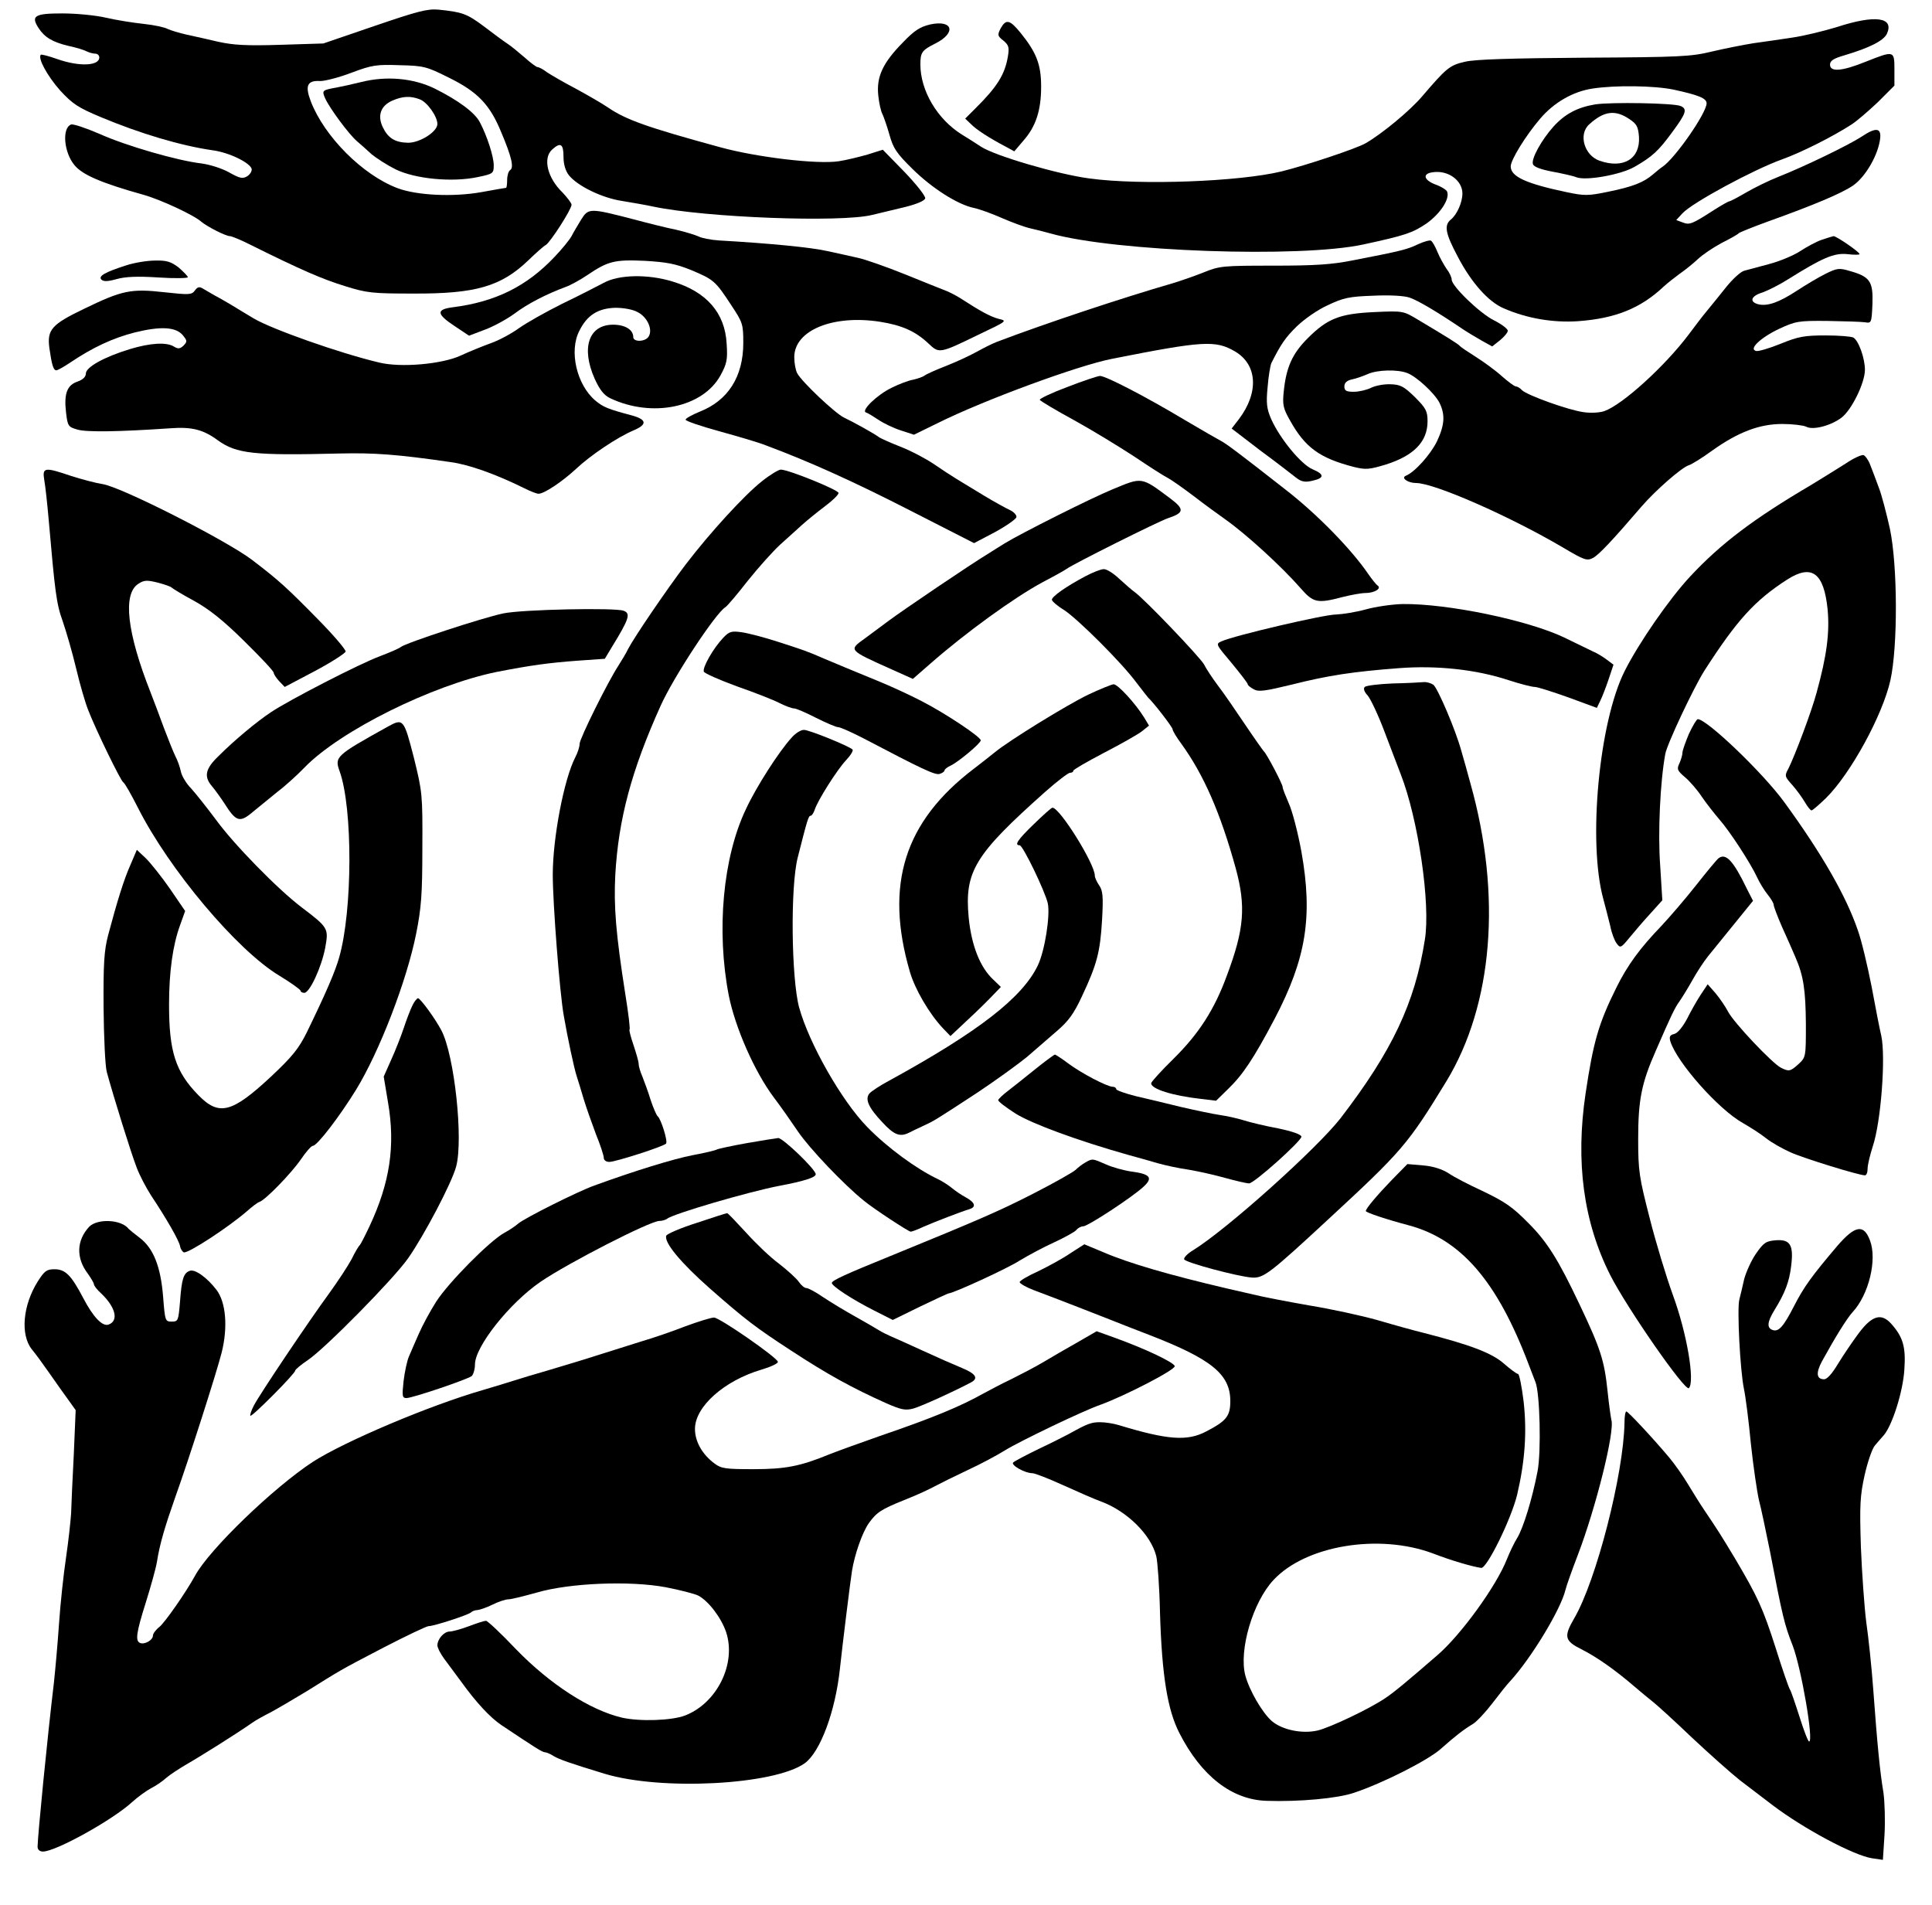 <?xml version="1.0" standalone="no"?>
<!DOCTYPE svg PUBLIC "-//W3C//DTD SVG 20010904//EN"
 "http://www.w3.org/TR/2001/REC-SVG-20010904/DTD/svg10.dtd">
<svg version="1.0" xmlns="http://www.w3.org/2000/svg"
 width="720pt" height="710pt" viewBox="0 0 720 710"
 preserveAspectRatio="xMidYMid meet">

<g transform="translate(0,710) scale(0.1,-0.1)"
fill="#000000" stroke="none">
<path d="M1395 7003 l-190 -65 -160 -5 c-126 -4 -175 -1 -230 11 -38 9 -92 21
-120 27 -27 6 -59 16 -70 21 -10 6 -51 15 -90 19 -38 4 -101 14 -140 23 -38 9
-112 16 -163 16 -103 0 -118 -9 -88 -55 22 -34 52 -52 111 -66 28 -6 58 -15
67 -20 10 -5 25 -9 33 -9 8 0 15 -6 15 -14 0 -32 -75 -35 -157 -6 -31 11 -58
18 -61 16 -12 -13 25 -80 72 -133 47 -51 67 -64 153 -100 146 -61 297 -106
415 -123 62 -8 141 -47 146 -70 1 -8 -6 -20 -17 -27 -17 -10 -27 -8 -68 15
-27 15 -72 29 -103 33 -87 10 -279 65 -379 110 -51 22 -99 38 -106 35 -35 -13
-27 -105 13 -152 30 -36 100 -66 257 -110 64 -18 189 -76 216 -101 22 -18 90
-53 106 -53 6 0 43 -15 80 -34 185 -92 266 -127 348 -152 82 -26 104 -28 255
-28 232 -1 327 26 429 124 28 27 57 53 65 57 17 10 96 133 96 150 0 6 -16 27
-34 46 -56 54 -74 128 -38 160 31 28 42 21 42 -27 0 -28 7 -52 20 -69 32 -40
124 -85 199 -96 36 -6 89 -15 116 -21 195 -41 698 -60 815 -31 30 7 87 21 125
30 43 11 71 23 73 32 1 9 -33 52 -77 98 l-81 83 -57 -18 c-32 -9 -80 -21 -108
-25 -80 -12 -305 15 -440 52 -275 75 -353 103 -420 149 -22 15 -76 46 -120 70
-44 23 -92 51 -107 61 -14 11 -30 19 -35 19 -4 0 -26 16 -48 36 -22 19 -51 43
-65 52 -14 9 -53 38 -87 64 -63 47 -80 53 -168 62 -42 4 -79 -6 -240 -61z
m277 -192 c108 -53 154 -101 196 -204 39 -92 48 -132 33 -141 -6 -4 -11 -20
-11 -37 0 -16 -2 -29 -4 -29 -2 0 -43 -7 -92 -16 -106 -19 -242 -12 -313 15
-130 49 -273 193 -323 324 -22 58 -13 78 36 75 17 0 69 13 116 31 77 29 94 31
180 28 89 -2 100 -5 182 -46z"/>
<path d="M1345 6794 c-33 -8 -73 -17 -90 -20 -55 -10 -56 -11 -43 -41 17 -37
87 -132 118 -159 14 -12 39 -34 55 -49 17 -14 57 -40 89 -56 74 -36 211 -49
306 -29 58 12 60 14 60 44 0 33 -25 110 -52 161 -19 36 -80 81 -168 125 -80
39 -181 48 -275 24z m219 -64 c28 -10 66 -64 66 -92 0 -29 -65 -70 -109 -70
-49 1 -75 17 -95 59 -20 43 -7 79 36 98 39 17 68 18 102 5z"/>
<path d="M6845 6999 c-49 -15 -124 -33 -165 -39 -41 -6 -106 -16 -145 -21 -38
-6 -108 -20 -155 -31 -78 -19 -119 -21 -475 -23 -273 -2 -407 -6 -445 -15 -58
-13 -70 -24 -160 -129 -46 -54 -150 -140 -211 -175 -35 -20 -224 -83 -314
-105 -157 -38 -526 -52 -715 -26 -116 15 -355 85 -405 119 -17 11 -49 32 -71
45 -91 57 -154 163 -154 261 0 45 6 53 56 78 79 40 65 89 -19 71 -38 -9 -59
-22 -102 -67 -75 -76 -99 -128 -92 -197 3 -29 10 -61 16 -71 5 -11 17 -45 26
-77 14 -50 26 -68 86 -127 73 -72 169 -133 229 -145 19 -4 67 -21 105 -38 39
-17 86 -34 105 -38 19 -4 53 -13 75 -19 241 -68 931 -92 1166 -41 157 34 183
43 235 78 52 37 88 92 77 119 -2 6 -22 19 -45 27 -43 17 -47 40 -9 45 57 9
111 -30 111 -79 0 -33 -20 -79 -44 -98 -25 -21 -19 -52 27 -138 50 -96 114
-168 171 -192 87 -38 184 -54 276 -48 140 10 234 48 320 129 14 13 41 34 60
48 19 13 49 37 67 54 18 17 58 44 90 61 32 16 60 32 63 36 3 3 52 23 110 44
170 61 272 104 315 133 44 30 89 105 100 164 10 52 -10 57 -67 19 -47 -31
-214 -112 -313 -151 -33 -13 -86 -39 -117 -57 -31 -18 -59 -33 -63 -33 -3 0
-30 -15 -58 -33 -81 -52 -90 -56 -116 -46 l-24 9 23 25 c37 40 265 163 371
201 70 25 188 84 259 130 19 12 63 50 98 83 l62 62 0 60 c0 71 -1 71 -107 29
-89 -36 -133 -39 -133 -11 0 15 13 23 54 35 94 28 145 54 158 80 28 62 -43 72
-187 25z m-608 -233 c92 -20 123 -32 123 -51 0 -36 -118 -206 -165 -237 -5 -3
-21 -16 -35 -28 -35 -30 -75 -46 -169 -65 -72 -15 -87 -15 -153 -1 -152 32
-208 58 -208 96 0 24 56 115 110 178 51 60 122 101 195 112 85 13 230 11 302
-4z"/>
<path d="M5945 6711 c-66 -11 -112 -35 -155 -82 -45 -50 -85 -122 -77 -141 3
-10 31 -20 74 -28 37 -7 78 -16 89 -21 37 -13 164 10 215 39 68 39 90 60 142
131 51 69 56 85 30 96 -26 11 -259 15 -318 6z m126 -54 c29 -19 34 -29 37 -67
5 -82 -58 -120 -147 -89 -57 20 -80 99 -38 136 54 49 96 55 148 20z"/>
<path d="M3729 6994 c-12 -24 -12 -28 10 -45 20 -17 23 -25 17 -60 -11 -66
-40 -113 -120 -192 l-39 -39 21 -20 c20 -21 70 -53 129 -84 l33 -18 34 40 c46
52 66 112 66 201 0 82 -17 127 -77 201 -40 49 -54 52 -74 16z"/>
<path d="M2166 6282 c-12 -20 -29 -48 -36 -62 -7 -13 -36 -49 -64 -78 -103
-109 -220 -167 -378 -187 -63 -8 -62 -25 6 -70 l54 -36 58 22 c33 12 82 39
111 60 49 37 119 73 192 100 19 7 55 27 80 44 77 52 101 58 214 53 83 -5 115
-11 174 -35 83 -35 89 -40 148 -130 43 -65 45 -71 45 -141 0 -125 -56 -214
-162 -256 -29 -12 -53 -25 -53 -30 0 -5 56 -24 125 -43 69 -19 148 -42 175
-53 161 -60 327 -135 538 -243 l237 -121 78 41 c42 23 78 48 80 56 1 7 -9 19
-24 26 -15 7 -59 31 -97 54 -38 23 -84 51 -102 62 -18 11 -58 37 -87 57 -30
20 -85 49 -124 64 -38 15 -74 31 -80 36 -16 12 -93 55 -129 72 -33 16 -157
133 -174 165 -6 11 -11 38 -11 60 0 100 144 159 319 132 82 -13 132 -35 181
-81 40 -38 41 -38 185 32 109 52 110 52 76 60 -30 8 -67 28 -141 76 -14 9 -37
21 -51 27 -14 5 -85 34 -157 63 -72 29 -150 56 -174 61 -24 5 -74 17 -113 25
-61 14 -214 29 -406 40 -31 2 -65 9 -76 15 -11 5 -49 17 -84 25 -35 7 -107 25
-159 39 -162 42 -167 42 -194 -1z"/>
<path d="M6788 6206 c-20 -7 -57 -27 -81 -43 -25 -16 -76 -37 -114 -47 -37
-10 -79 -21 -93 -25 -14 -4 -44 -32 -68 -62 -24 -30 -56 -70 -72 -89 -16 -19
-46 -59 -67 -87 -88 -117 -246 -261 -314 -285 -17 -6 -51 -8 -77 -4 -55 7
-211 63 -230 82 -7 8 -18 14 -23 14 -5 0 -28 17 -52 38 -23 21 -67 53 -97 72
-30 19 -57 37 -60 41 -5 7 -54 37 -158 99 -52 31 -53 32 -160 27 -130 -6 -175
-24 -249 -98 -57 -57 -80 -108 -89 -199 -5 -48 -2 -62 23 -106 56 -101 110
-141 238 -174 45 -11 57 -10 120 9 104 33 155 85 155 161 0 38 -6 49 -47 90
-41 40 -54 47 -91 48 -24 1 -56 -5 -72 -13 -16 -8 -45 -15 -65 -15 -28 0 -35
4 -35 20 0 13 9 22 28 26 15 3 41 12 59 20 36 16 110 18 147 4 35 -13 103 -76
121 -112 21 -44 19 -81 -10 -143 -24 -49 -83 -115 -116 -128 -19 -8 8 -27 38
-27 68 0 348 -123 547 -240 81 -48 90 -51 113 -39 22 12 72 65 181 192 52 60
148 144 175 153 11 3 51 28 88 55 97 69 176 99 261 99 38 0 78 -5 89 -10 24
-14 91 3 131 33 38 28 88 130 88 179 0 42 -23 108 -43 120 -7 4 -53 8 -103 8
-79 0 -102 -4 -168 -31 -42 -17 -83 -29 -91 -27 -30 6 15 49 84 82 63 29 72
31 181 30 63 -1 126 -3 140 -5 24 -4 25 -3 28 68 3 84 -9 102 -84 123 -40 12
-48 11 -92 -11 -26 -13 -73 -41 -105 -62 -67 -44 -110 -59 -144 -51 -35 9 -28
31 15 44 20 7 64 29 97 50 126 79 170 98 219 93 25 -3 46 -3 46 0 0 8 -86 67
-97 67 -4 -1 -25 -7 -45 -14z"/>
<path d="M5285 6190 c-41 -20 -67 -26 -242 -60 -80 -16 -142 -20 -298 -20
-187 0 -200 -1 -259 -25 -35 -14 -87 -32 -117 -41 -183 -53 -470 -148 -654
-218 -16 -6 -50 -23 -75 -37 -25 -14 -77 -38 -115 -53 -39 -15 -74 -31 -80
-36 -5 -4 -24 -11 -42 -15 -18 -3 -54 -17 -80 -30 -54 -26 -115 -85 -96 -92 7
-2 28 -15 46 -27 19 -13 56 -31 84 -40 l49 -16 90 44 c171 85 521 214 649 239
339 67 385 70 458 27 83 -49 89 -153 14 -252 l-27 -35 107 -82 c60 -44 119
-90 133 -101 19 -15 33 -18 59 -12 47 10 48 24 3 43 -43 18 -122 114 -155 188
-16 37 -19 58 -13 118 3 40 10 81 14 90 35 69 51 94 95 137 28 27 78 62 116
79 57 27 79 32 168 35 61 3 115 0 136 -7 32 -11 103 -53 199 -118 18 -12 50
-31 71 -43 l38 -21 29 23 c16 13 29 29 29 35 1 7 -23 25 -51 39 -54 27 -158
128 -158 152 0 8 -8 26 -19 40 -10 15 -26 43 -34 63 -8 20 -19 39 -24 42 -4 3
-26 -3 -48 -13z"/>
<path d="M470 6111 c-78 -25 -105 -40 -92 -53 8 -8 25 -7 57 2 32 9 77 11 155
6 61 -4 110 -3 110 1 0 4 -16 20 -34 36 -29 22 -45 27 -88 26 -29 0 -78 -8
-108 -18z"/>
<path d="M2250 6046 c-25 -13 -94 -49 -155 -78 -60 -30 -133 -71 -161 -91 -29
-21 -76 -46 -105 -56 -30 -11 -80 -31 -112 -46 -69 -32 -223 -46 -304 -26
-148 35 -399 124 -467 164 -28 17 -67 40 -86 52 -19 11 -46 27 -60 34 -14 8
-33 19 -43 25 -14 9 -21 7 -31 -7 -12 -16 -22 -16 -114 -6 -124 14 -157 7
-299 -62 -121 -58 -138 -78 -129 -146 9 -63 15 -83 26 -83 5 0 28 13 52 29 83
56 158 91 240 112 97 24 154 21 180 -11 16 -20 16 -23 2 -38 -13 -12 -20 -13
-35 -4 -28 18 -89 14 -165 -9 -95 -29 -164 -67 -164 -91 0 -12 -11 -23 -31
-30 -39 -13 -51 -45 -43 -114 6 -52 8 -55 43 -65 34 -10 156 -8 346 5 80 6
123 -5 177 -45 70 -50 133 -57 453 -49 129 3 214 -3 414 -32 68 -9 169 -45
276 -98 22 -11 45 -20 52 -20 21 0 87 44 139 92 54 51 155 119 217 145 49 21
47 39 -5 54 -94 25 -110 32 -139 56 -70 59 -99 185 -60 260 29 59 70 84 134
86 31 0 65 -6 83 -16 36 -18 57 -64 42 -90 -11 -21 -58 -23 -58 -3 0 27 -30
46 -75 46 -91 0 -120 -86 -69 -201 19 -42 35 -62 58 -73 156 -74 345 -35 411
85 24 44 27 59 23 118 -6 115 -75 194 -202 232 -91 28 -200 26 -256 -5z"/>
<path d="M3978 5658 c-59 -22 -105 -44 -103 -48 3 -5 60 -39 128 -76 67 -37
167 -98 222 -134 55 -37 111 -73 125 -80 14 -7 58 -38 99 -69 40 -31 94 -70
118 -87 79 -56 209 -175 280 -256 47 -54 62 -58 156 -33 32 8 70 15 85 15 34
0 62 17 46 28 -6 4 -21 23 -35 43 -61 90 -190 223 -309 315 -171 134 -222 172
-240 181 -8 4 -69 39 -135 78 -145 87 -296 165 -316 164 -7 0 -62 -18 -121
-41z"/>
<path d="M6879 5373 c-30 -19 -88 -55 -129 -80 -216 -127 -337 -219 -450 -340
-78 -83 -192 -248 -245 -353 -96 -190 -138 -638 -80 -850 8 -30 20 -76 26
-101 5 -26 16 -55 24 -65 13 -18 16 -17 47 21 18 22 53 63 78 90 l45 50 -8
130 c-9 121 0 312 19 415 6 36 106 248 146 311 121 188 187 261 308 339 92 59
137 26 151 -111 8 -87 -3 -172 -41 -310 -19 -71 -81 -235 -105 -283 -15 -27
-14 -30 14 -61 16 -18 37 -47 47 -64 10 -17 21 -31 25 -31 4 0 28 21 54 46 92
91 211 309 240 439 28 127 27 428 -2 565 -13 58 -31 128 -42 155 -10 28 -24
64 -31 82 -6 17 -18 34 -25 37 -7 2 -37 -11 -66 -31z"/>
<path d="M165 5311 c4 -22 11 -86 16 -143 24 -275 29 -318 53 -384 13 -38 36
-117 50 -176 14 -59 34 -128 45 -155 30 -77 120 -261 130 -268 6 -3 30 -46 55
-95 116 -230 369 -531 527 -626 43 -26 79 -52 79 -56 0 -4 6 -8 14 -8 20 0 64
95 78 168 13 72 12 75 -87 150 -90 68 -254 236 -320 327 -33 44 -74 96 -92
116 -19 19 -36 48 -39 64 -3 15 -12 41 -20 56 -8 16 -27 64 -43 106 -16 43
-38 103 -50 133 -88 223 -104 366 -46 404 21 14 32 15 72 5 27 -7 50 -15 53
-19 3 -3 40 -26 83 -49 56 -31 108 -72 187 -150 61 -60 110 -112 110 -118 0
-5 9 -19 20 -31 l21 -22 112 59 c62 33 113 66 115 73 1 7 -44 60 -101 118
-119 121 -145 145 -247 223 -94 72 -489 273 -558 283 -26 4 -78 18 -116 30
-100 34 -109 33 -101 -15z"/>
<path d="M2840 5307 c-67 -53 -194 -192 -285 -311 -72 -95 -191 -270 -214
-314 -7 -15 -24 -43 -36 -62 -40 -61 -145 -273 -145 -292 0 -11 -7 -33 -16
-50 -42 -81 -84 -300 -84 -438 0 -107 26 -442 41 -525 14 -81 38 -194 48 -225
5 -14 16 -52 26 -85 10 -33 31 -92 46 -132 16 -39 29 -79 29 -87 0 -10 9 -16
21 -16 23 0 200 57 211 68 8 8 -19 93 -31 102 -4 3 -16 30 -26 60 -9 30 -24
70 -31 88 -8 18 -14 39 -14 48 0 8 -9 39 -19 69 -10 29 -17 56 -15 58 3 2 -4
60 -15 128 -36 229 -44 330 -38 449 12 208 60 388 169 630 48 107 204 344 241
367 7 4 45 49 84 99 40 50 94 110 120 134 26 23 63 57 82 74 19 17 57 48 85
69 28 21 51 43 51 50 0 11 -184 86 -215 87 -8 0 -40 -19 -70 -43z"/>
<path d="M4145 5276 c-78 -32 -341 -164 -401 -201 -16 -10 -42 -26 -59 -37
-65 -39 -322 -213 -374 -252 -30 -22 -70 -52 -89 -66 -60 -43 -61 -42 102
-115 l78 -35 63 55 c132 116 314 248 420 305 44 23 85 46 90 50 22 17 344 178
378 189 60 20 62 33 9 73 -110 82 -104 81 -217 34z"/>
<path d="M4044 4952 c-70 -37 -124 -75 -124 -87 0 -5 20 -23 45 -38 51 -33
216 -197 271 -272 21 -27 40 -52 43 -55 19 -17 91 -110 91 -118 0 -5 14 -29
32 -53 84 -116 146 -258 203 -464 39 -143 32 -228 -33 -401 -46 -126 -104
-216 -198 -309 -46 -45 -84 -87 -84 -92 0 -21 78 -46 184 -58 l58 -7 45 44
c54 52 95 113 173 261 118 225 143 381 100 623 -13 71 -34 152 -47 180 -12 28
-23 55 -23 61 0 11 -60 125 -70 133 -3 3 -35 48 -70 100 -35 52 -80 118 -101
145 -21 28 -44 63 -52 79 -15 27 -222 244 -259 270 -10 7 -36 30 -58 50 -21
20 -47 36 -57 35 -10 0 -41 -12 -69 -27z"/>
<path d="M5090 4829 c-36 -10 -86 -18 -111 -19 -44 0 -378 -78 -427 -100 -22
-10 -21 -11 38 -81 33 -40 60 -75 60 -79 0 -4 10 -12 23 -19 18 -10 43 -6 142
18 135 34 227 48 398 61 142 11 289 -5 410 -45 43 -14 86 -25 97 -25 10 0 66
-18 125 -39 l106 -39 13 27 c7 14 21 50 31 80 l18 54 -24 18 c-13 10 -37 25
-54 32 -16 8 -64 31 -105 51 -136 65 -435 127 -603 125 -40 -1 -101 -10 -137
-20z"/>
<path d="M1875 4814 c-76 -16 -363 -110 -381 -125 -6 -5 -40 -20 -77 -34 -76
-28 -340 -164 -407 -209 -53 -35 -136 -104 -196 -164 -49 -47 -55 -76 -24
-112 11 -13 32 -42 47 -65 43 -68 57 -72 106 -30 23 19 65 53 92 75 28 21 73
62 100 90 133 137 476 307 716 356 128 25 195 34 303 42 l100 7 27 45 c64 104
70 124 43 134 -32 12 -378 5 -449 -10z"/>
<path d="M2695 4723 c-37 -39 -78 -111 -72 -126 2 -6 58 -31 124 -55 66 -23
137 -51 158 -62 22 -11 46 -20 54 -20 8 0 45 -16 82 -35 38 -19 75 -35 83 -35
8 0 50 -19 93 -41 217 -114 269 -139 285 -133 10 3 18 9 18 13 0 4 10 12 23
18 28 13 112 83 112 94 0 13 -134 102 -220 146 -44 23 -118 57 -165 76 -102
42 -153 63 -200 83 -62 27 -74 31 -170 62 -52 17 -114 33 -137 36 -37 5 -45 3
-68 -21z"/>
<path d="M5190 4553 c-52 -2 -99 -8 -104 -13 -6 -6 -2 -18 11 -32 11 -13 39
-72 62 -133 23 -60 50 -132 61 -160 65 -166 112 -484 90 -617 -37 -236 -122
-415 -314 -665 -88 -113 -424 -415 -551 -493 -20 -12 -34 -27 -32 -33 4 -12
203 -65 253 -68 43 -3 68 17 284 217 276 255 297 280 440 514 174 286 207 694
90 1110 -11 41 -27 98 -35 125 -21 76 -86 228 -103 243 -9 6 -25 11 -36 10
-12 -1 -64 -4 -116 -5z"/>
<path d="M4055 4511 c-77 -37 -292 -169 -347 -214 -15 -12 -50 -40 -79 -62
-259 -197 -333 -432 -238 -757 19 -65 72 -156 124 -211 l27 -28 66 62 c37 34
79 76 94 92 l28 29 -28 27 c-50 46 -82 129 -92 232 -16 171 22 234 285 468 44
39 86 71 92 71 7 0 13 3 13 8 0 4 52 34 115 67 64 33 127 69 141 80 l26 21
-18 30 c-33 53 -98 124 -114 124 -8 -1 -51 -18 -95 -39z"/>
<path d="M6294 4365 c-13 -31 -24 -62 -24 -70 0 -8 -5 -25 -11 -39 -11 -22 -8
-28 20 -52 17 -14 46 -47 63 -73 17 -25 47 -63 65 -84 39 -44 117 -164 141
-216 9 -20 27 -49 39 -64 13 -16 23 -33 23 -39 0 -6 14 -43 31 -82 18 -39 40
-90 50 -113 30 -69 38 -121 39 -250 0 -120 0 -123 -27 -148 -31 -28 -36 -29
-66 -14 -32 16 -176 168 -197 209 -10 19 -31 50 -47 69 l-29 33 -26 -39 c-14
-21 -37 -62 -51 -90 -16 -30 -35 -53 -47 -56 -17 -4 -20 -10 -15 -28 25 -79
179 -253 270 -304 28 -16 67 -41 87 -57 20 -16 61 -39 90 -52 51 -23 256 -86
278 -86 6 0 10 11 10 25 0 14 9 51 19 82 31 92 49 334 32 413 -6 25 -22 107
-36 183 -15 76 -37 170 -51 209 -43 127 -134 286 -274 478 -79 109 -289 310
-323 310 -4 0 -19 -25 -33 -55z"/>
<path d="M1445 4392 c-194 -108 -199 -112 -179 -167 49 -138 48 -519 -2 -693
-15 -53 -49 -132 -121 -280 -30 -60 -53 -89 -134 -165 -145 -135 -193 -147
-270 -68 -85 87 -109 162 -109 337 0 123 14 222 41 296 l19 53 -56 82 c-31 45
-72 96 -90 114 l-34 32 -23 -54 c-25 -55 -51 -140 -84 -264 -15 -57 -18 -106
-17 -270 1 -110 6 -218 12 -240 25 -92 91 -304 111 -355 11 -30 36 -77 54
-105 56 -84 105 -169 108 -189 2 -11 9 -21 14 -23 16 -5 167 94 235 153 19 17
40 33 47 35 22 7 119 107 154 158 19 28 39 51 45 51 16 0 100 110 161 209 87
142 189 406 224 582 19 95 23 147 23 319 1 200 0 208 -32 338 -37 143 -39 146
-97 114z"/>
<path d="M2951 4352 c-48 -52 -133 -185 -171 -267 -86 -180 -111 -453 -64
-695 24 -120 96 -284 168 -380 23 -30 63 -87 90 -127 42 -62 170 -197 246
-258 35 -29 166 -115 174 -115 4 0 26 8 49 19 44 19 140 56 170 65 26 8 21 25
-14 44 -17 9 -40 25 -52 35 -12 10 -35 25 -52 33 -80 38 -188 117 -263 194
-95 97 -217 311 -254 446 -29 109 -33 450 -5 559 36 142 40 155 48 155 4 0 11
10 15 22 11 35 84 150 117 185 17 18 28 36 24 40 -14 13 -161 73 -181 73 -12
0 -32 -13 -45 -28z"/>
<path d="M3853 4029 c-61 -59 -74 -79 -53 -79 12 0 95 -172 105 -217 9 -46
-11 -175 -37 -230 -57 -120 -220 -247 -554 -430 -34 -18 -67 -40 -74 -48 -17
-21 -4 -52 48 -107 44 -48 66 -56 100 -39 9 5 33 16 52 25 41 19 40 18 202
124 69 46 152 106 185 133 32 28 82 71 112 97 42 36 63 64 93 129 56 119 68
165 75 284 5 89 3 110 -11 130 -9 13 -16 29 -16 36 0 44 -131 254 -158 253 -4
0 -35 -28 -69 -61z"/>
<path d="M6405 3902 c-6 -4 -44 -50 -85 -102 -41 -52 -99 -119 -128 -150 -80
-83 -127 -147 -168 -230 -67 -135 -86 -202 -115 -395 -38 -255 -8 -479 92
-677 62 -122 279 -435 293 -421 23 24 -7 204 -60 348 -24 66 -63 194 -86 285
-39 152 -43 175 -43 295 0 145 12 208 66 330 57 131 70 159 89 185 11 16 33
52 48 79 15 27 41 67 57 87 17 21 61 75 99 122 l69 85 -22 43 c-51 106 -79
136 -106 116z"/>
<path d="M1537 3353 c-8 -16 -22 -53 -32 -83 -10 -30 -31 -84 -47 -119 l-28
-63 16 -96 c28 -162 7 -300 -69 -462 -17 -36 -33 -67 -36 -70 -4 -3 -18 -26
-31 -53 -14 -26 -51 -82 -82 -125 -77 -105 -261 -379 -282 -420 -10 -19 -15
-36 -13 -38 5 -6 167 157 167 168 0 4 21 22 48 40 66 45 319 302 373 379 59
84 163 281 179 342 27 101 -6 413 -55 507 -23 44 -78 119 -87 120 -4 0 -14
-12 -21 -27z"/>
<path d="M3875 3129 c-27 -22 -57 -45 -65 -52 -8 -7 -32 -25 -52 -41 -21 -16
-38 -32 -38 -36 0 -5 29 -27 65 -50 61 -38 232 -101 420 -154 33 -9 83 -23
110 -31 28 -8 79 -19 115 -24 36 -6 98 -20 137 -31 40 -11 79 -20 88 -20 19 0
195 158 195 174 0 8 -34 20 -87 31 -49 9 -106 23 -128 30 -22 7 -62 16 -90 20
-27 4 -93 18 -145 30 -52 13 -128 31 -167 40 -40 10 -73 22 -73 26 0 5 -6 9
-13 9 -21 0 -118 51 -166 87 -24 18 -47 33 -50 33 -3 -1 -28 -19 -56 -41z"/>
<path d="M2783 2840 c-56 -10 -107 -21 -112 -24 -5 -3 -46 -13 -90 -21 -72
-14 -215 -58 -366 -113 -62 -22 -261 -122 -284 -142 -9 -8 -32 -24 -51 -34
-55 -30 -208 -185 -254 -256 -23 -36 -52 -90 -65 -120 -13 -30 -30 -68 -37
-85 -7 -16 -16 -58 -20 -92 -6 -56 -5 -63 11 -63 22 0 226 69 243 82 6 6 12
25 12 43 0 67 129 229 244 308 104 71 409 227 443 227 11 0 23 4 29 8 20 18
304 101 419 123 90 17 135 31 135 43 0 18 -123 136 -140 135 -8 -1 -61 -9
-117 -19z"/>
<path d="M4045 2768 c-11 -6 -28 -19 -37 -28 -10 -9 -79 -48 -155 -87 -127
-65 -200 -97 -538 -235 -165 -67 -215 -90 -215 -99 0 -12 77 -62 156 -102 l71
-36 102 50 c56 27 104 49 106 49 17 0 222 94 266 123 30 18 87 49 127 67 39
18 77 39 83 46 6 8 18 14 26 14 17 0 185 110 225 148 36 33 24 47 -45 56 -28
4 -72 16 -96 27 -50 22 -50 22 -76 7z"/>
<path d="M5188 2704 c-57 -59 -98 -108 -98 -117 0 -6 83 -33 159 -53 195 -52
330 -207 448 -519 8 -22 20 -51 25 -65 17 -40 22 -262 8 -333 -20 -104 -53
-210 -75 -247 -12 -19 -29 -55 -39 -80 -39 -100 -171 -282 -259 -358 -112 -97
-161 -138 -194 -160 -57 -39 -206 -110 -253 -121 -57 -13 -131 2 -170 35 -35
30 -84 114 -99 170 -25 94 28 274 105 356 120 129 393 174 594 99 70 -27 146
-49 180 -54 21 -3 112 182 134 273 29 124 37 233 24 348 -7 56 -16 102 -21
102 -5 0 -29 18 -53 39 -45 39 -123 69 -299 114 -33 8 -109 29 -170 47 -60 17
-175 42 -255 55 -80 14 -174 32 -210 41 -36 8 -81 19 -100 23 -209 49 -362 93
-457 134 l-72 30 -53 -34 c-29 -20 -83 -49 -120 -67 -38 -17 -68 -35 -68 -40
0 -5 24 -19 53 -30 104 -39 213 -82 272 -105 33 -13 103 -41 156 -61 233 -90
304 -147 304 -247 0 -56 -14 -74 -89 -113 -71 -38 -145 -32 -326 23 -19 6 -51
11 -70 11 -33 0 -47 -5 -117 -44 -15 -8 -66 -34 -113 -56 -47 -23 -89 -45 -94
-50 -10 -10 44 -40 71 -40 10 0 63 -21 118 -46 55 -25 117 -52 137 -59 98 -36
187 -124 207 -204 5 -20 12 -115 14 -211 7 -234 28 -362 72 -448 82 -161 196
-249 325 -253 122 -4 265 9 326 30 108 36 278 122 325 165 53 47 84 71 119 92
14 9 46 43 72 77 26 34 55 71 66 82 78 85 188 266 206 340 4 17 25 75 46 130
67 175 139 462 125 504 -2 9 -9 57 -14 106 -12 115 -26 159 -105 325 -79 167
-121 233 -189 301 -60 61 -87 80 -175 122 -48 22 -104 51 -124 65 -24 15 -57
26 -95 29 l-58 5 -57 -58z"/>
<path d="M2597 2543 c-60 -19 -111 -41 -114 -48 -9 -25 54 -101 164 -198 131
-115 169 -144 301 -230 136 -89 229 -140 354 -196 57 -25 72 -28 102 -20 29 8
152 64 216 98 27 15 16 32 -35 53 -27 11 -93 40 -145 64 -52 24 -106 48 -120
54 -14 6 -34 16 -45 23 -11 7 -51 30 -90 52 -38 21 -92 54 -119 72 -26 18 -54
33 -61 33 -7 0 -19 10 -28 23 -8 12 -41 42 -73 67 -33 24 -88 77 -124 117 -36
39 -67 72 -70 72 -3 0 -54 -16 -113 -36z"/>
<path d="M332 2528 c-47 -51 -49 -116 -5 -174 12 -17 23 -35 23 -40 0 -5 12
-21 28 -35 53 -51 65 -101 27 -115 -23 -9 -58 28 -95 99 -45 86 -67 107 -107
107 -29 0 -37 -6 -62 -45 -56 -89 -66 -199 -22 -254 12 -14 42 -55 67 -91 25
-36 57 -81 71 -100 l25 -35 -7 -165 c-5 -91 -9 -190 -10 -220 -2 -30 -10 -104
-19 -165 -9 -60 -21 -171 -26 -245 -5 -74 -14 -173 -19 -220 -25 -209 -60
-567 -61 -612 0 -11 8 -18 20 -18 48 0 262 119 333 185 21 19 53 42 70 51 18
9 43 26 57 39 14 12 48 34 75 50 46 26 185 113 245 155 14 10 45 27 69 39 24
13 84 48 135 79 127 79 114 73 285 162 85 44 161 80 168 80 20 0 146 41 158
51 5 5 16 9 25 9 8 1 33 9 55 20 22 11 49 20 60 20 11 0 58 12 105 25 122 36
348 45 481 20 52 -10 106 -24 121 -31 38 -20 85 -81 104 -136 39 -118 -34
-265 -153 -311 -50 -19 -168 -23 -235 -8 -119 28 -268 124 -395 255 -55 58
-106 106 -112 106 -6 0 -34 -9 -63 -20 -29 -11 -62 -20 -72 -20 -21 0 -45 -27
-46 -51 0 -9 11 -31 25 -50 14 -19 42 -57 63 -85 57 -79 108 -134 151 -163
126 -84 152 -101 162 -101 5 0 20 -6 32 -14 22 -13 59 -26 190 -66 211 -64
632 -42 746 39 58 42 114 193 131 351 9 85 39 328 45 365 10 63 39 145 63 179
29 40 45 51 132 86 55 22 87 37 125 57 11 6 61 31 110 54 50 23 113 57 140 74
57 35 290 147 356 170 91 33 279 130 277 144 -3 14 -110 65 -227 107 l-64 23
-71 -41 c-39 -22 -96 -55 -126 -73 -30 -18 -84 -46 -120 -64 -36 -17 -83 -42
-105 -54 -86 -48 -186 -90 -385 -158 -80 -28 -165 -59 -190 -69 -107 -44 -163
-55 -282 -55 -103 0 -120 2 -145 21 -46 34 -73 82 -73 129 0 83 109 180 248
221 34 10 62 23 61 29 -1 15 -217 165 -238 165 -11 0 -59 -15 -108 -33 -48
-19 -122 -44 -163 -56 -41 -13 -115 -36 -165 -52 -49 -16 -130 -40 -180 -55
-49 -14 -108 -32 -130 -39 -22 -7 -74 -23 -115 -35 -201 -58 -514 -191 -633
-267 -147 -96 -387 -327 -440 -425 -34 -62 -112 -174 -133 -191 -13 -10 -24
-25 -24 -32 0 -17 -30 -34 -47 -28 -20 7 -15 39 21 153 18 58 37 125 41 150
10 65 30 132 68 240 49 136 154 464 173 539 24 95 16 188 -19 234 -35 46 -81
79 -100 71 -23 -8 -30 -31 -36 -114 -6 -72 -7 -75 -31 -75 -24 0 -25 2 -32 92
-9 113 -36 181 -87 220 -20 15 -38 30 -41 33 -27 36 -117 40 -148 8z"/>
<path d="M6848 2458 c-96 -113 -125 -153 -162 -225 -40 -78 -58 -98 -81 -89
-21 8 -19 30 8 74 39 63 55 105 62 163 10 79 -3 101 -57 97 -36 -3 -45 -8 -74
-50 -18 -26 -37 -69 -44 -95 -6 -27 -14 -61 -18 -76 -9 -35 3 -264 17 -332 6
-27 18 -120 26 -205 9 -85 23 -179 30 -210 8 -30 26 -116 41 -190 47 -245 54
-274 85 -353 32 -84 79 -357 61 -357 -4 0 -20 42 -36 93 -16 50 -32 97 -36
102 -4 6 -28 75 -53 155 -48 149 -66 188 -151 332 -53 88 -65 107 -113 178
-17 25 -45 70 -63 100 -18 30 -49 74 -69 98 -64 76 -154 172 -160 172 -4 0 -7
-19 -7 -42 -3 -190 -105 -589 -188 -730 -39 -67 -35 -83 27 -114 58 -29 127
-78 198 -139 26 -22 57 -48 70 -58 13 -10 78 -69 144 -132 66 -62 147 -134
180 -160 33 -25 88 -67 122 -93 115 -87 300 -186 369 -197 l41 -6 6 93 c3 51
1 122 -4 158 -13 77 -23 180 -38 385 -6 83 -18 195 -26 250 -7 55 -16 181 -20
280 -5 157 -3 191 14 268 11 49 28 98 38 110 10 12 25 29 33 38 32 37 72 163
77 245 6 85 -5 122 -50 172 -36 39 -70 30 -119 -35 -24 -32 -59 -84 -78 -115
-22 -37 -41 -58 -52 -58 -29 0 -31 24 -8 67 50 91 93 160 114 183 61 66 92
196 65 267 -23 62 -55 57 -121 -19z"/>
</g>
</svg>
